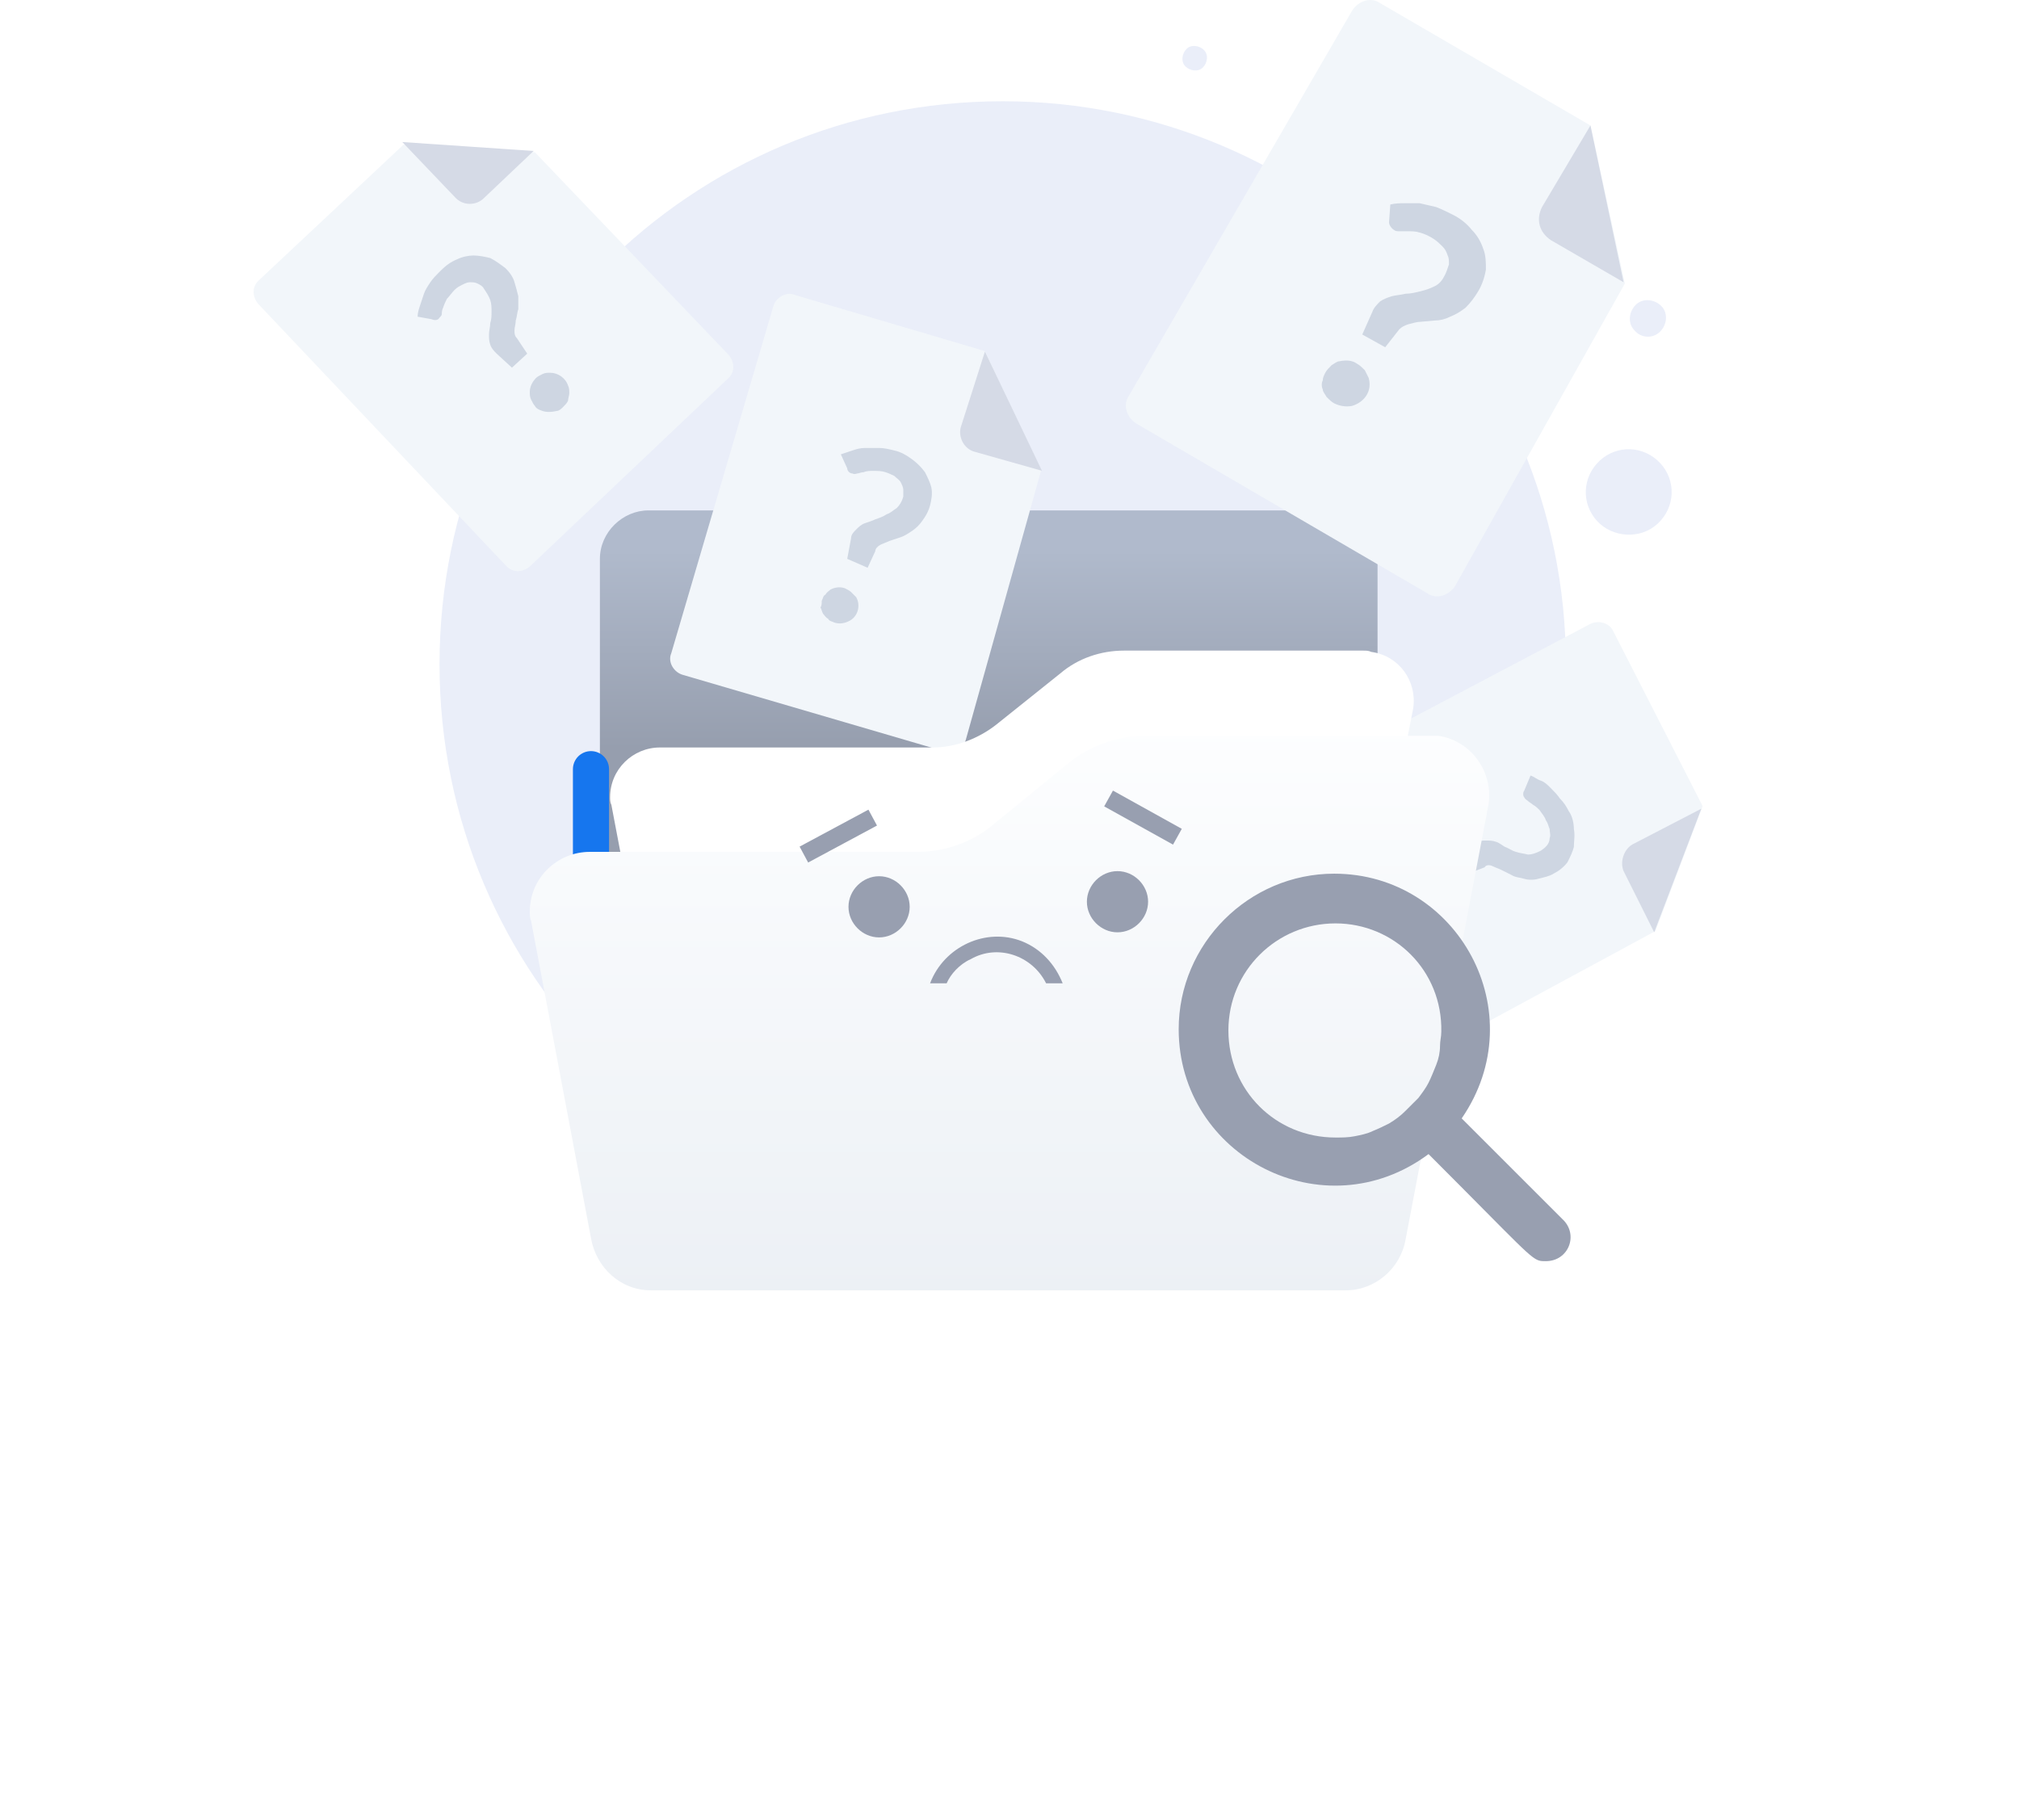<svg xmlns="http://www.w3.org/2000/svg" xmlns:xlink="http://www.w3.org/1999/xlink" fill="none" version="1.1" width="167.685" height="151.187" viewBox="0 0 167.685 151.187"><defs><linearGradient x1="0.5" y1="0.074" x2="0.5" y2="0.452" id="master_svg0__055062"><stop offset="0%" stop-color="#B0BACC" stop-opacity="1"/><stop offset="100%" stop-color="#969EAE" stop-opacity="1"/></linearGradient><filter id="master_svg1_0_401719" filterUnits="objectBoundingBox" color-interpolation-filters="sRGB" x="-44" y="-33" width="167.685" height="134.059"><feFlood flood-opacity="0" result="BackgroundImageFix"/><feColorMatrix in="SourceAlpha" type="matrix" values="0 0 0 0 0 0 0 0 0 0 0 0 0 0 0 0 0 0 127 0"/><feOffset dy="11" dx="0"/><feGaussianBlur stdDeviation="11"/><feColorMatrix type="matrix" values="0 0 0 0 0.396 0 0 0 0 0.478 0 0 0 0 0.576 0 0 0 0.27 0"/><feBlend mode="normal" in2="BackgroundImageFix" result="effect1_dropShadow"/><feBlend mode="normal" in="SourceGraphic" in2="effect1_dropShadow" result="shape"/></filter><linearGradient x1="0.5" y1="-0.023" x2="0.5" y2="1.011" id="master_svg2__054548"><stop offset="0%" stop-color="#FDFEFF" stop-opacity="1"/><stop offset="99.64%" stop-color="#ECF0F5" stop-opacity="1"/></linearGradient></defs><g style="mix-blend-mode:passthrough"><g style="mix-blend-mode:passthrough"><path d="M83.278,101.959C109.082,101.959,130.053,80.988,130.053,55.185C130.053,29.382,109.082,8.411,83.278,8.411C57.379,8.411,36.504,29.286,36.504,55.185C36.504,80.988,57.379,101.959,83.278,101.959Z" fill="#EAEEF9" fill-opacity="1"/></g><g style="mix-blend-mode:passthrough"><path d="M53.847,42.399L110.388,42.399C112.505,42.399,114.411,44.199,114.411,46.423L114.411,82.105C114.411,84.222,112.611,86.128,110.388,86.128L53.847,86.128C51.73,86.128,49.824,84.328,49.824,82.105L49.824,46.423C49.824,44.199,51.73,42.399,53.847,42.399Z" fill="url(#master_svg0__055062)" fill-opacity="1"/></g><g style="mix-blend-mode:passthrough"><path d="M137.687,43.492C139.137,42.139,139.234,39.916,137.881,38.466C136.528,37.017,134.305,36.92,132.855,38.273C131.406,39.626,131.309,41.849,132.662,43.298C133.918,44.651,136.238,44.845,137.687,43.492Z" fill="#EAEEF9" fill-opacity="1"/></g><g style="mix-blend-mode:passthrough"><path d="M137.88,27.546C138.46,26.966,138.557,26,137.977,25.42C137.397,24.84,136.431,24.743,135.851,25.323C135.271,25.903,135.174,26.869,135.754,27.449C136.334,28.126,137.301,28.126,137.88,27.546Z" fill="#EAEEF9" fill-opacity="1"/></g><g style="mix-blend-mode:passthrough"><path d="M99.901,5.609C100.287,5.222,100.384,4.546,99.997,4.159C99.611,3.772,98.934,3.676,98.548,4.062C98.161,4.449,98.065,5.125,98.451,5.512C98.838,5.898,99.514,5.995,99.901,5.609Z" fill="#EAEEF9" fill-opacity="1"/></g><g style="mix-blend-mode:passthrough"><path d="M134.952,23.552L120.87,48.646C120.34,49.493,119.282,49.811,118.54,49.281L94.4,35.199C93.552,34.67,93.235,33.611,93.764,32.87L112.293,0.894C112.823,0.047,113.882,-0.271,114.623,0.258L132.093,10.423L134.952,23.552Z" fill="#F2F6FA" fill-opacity="1"/></g><g style="mix-blend-mode:passthrough"><path d="M132.093,10.423L128.07,17.199C127.54,18.258,127.858,19.317,128.811,19.952L134.846,23.446" fill="#D5DAE6" fill-opacity="1"/></g><g style="mix-blend-mode:passthrough"><path d="M116.635,16.882C116.317,16.882,115.893,16.882,115.47,16.988L115.364,18.47C115.364,18.682,115.576,18.999,115.788,19.105C115.893,19.211,116.105,19.211,116.211,19.211L116.952,19.211C117.27,19.211,117.588,19.211,117.905,19.317C118.329,19.423,118.752,19.635,119.07,19.846C119.388,20.058,119.599,20.27,119.811,20.482C120.023,20.693,120.129,20.905,120.235,21.223C120.34,21.435,120.34,21.646,120.34,21.964C120.235,22.282,120.129,22.599,120.023,22.811C119.811,23.235,119.599,23.552,119.176,23.764C118.752,23.976,118.435,24.082,118.011,24.187C117.588,24.293,117.164,24.399,116.741,24.399C116.317,24.505,115.999,24.505,115.576,24.611C115.258,24.717,114.941,24.823,114.623,25.035C114.411,25.246,114.093,25.564,113.988,25.882L113.141,27.787L115.046,28.846L116.211,27.364C116.423,27.152,116.635,27.046,116.952,26.94C117.376,26.834,117.693,26.729,118.011,26.729L119.176,26.623C119.599,26.623,120.023,26.517,120.446,26.305C120.976,26.093,121.293,25.882,121.717,25.564C122.14,25.14,122.458,24.717,122.776,24.187C123.093,23.658,123.305,23.023,123.411,22.387C123.411,21.858,123.411,21.223,123.199,20.693C122.988,20.058,122.67,19.529,122.246,19.105C121.823,18.576,121.293,18.152,120.658,17.835C120.235,17.623,119.811,17.411,119.282,17.199C118.858,17.093,118.329,16.988,117.905,16.882L116.635,16.882ZM110.599,30.329C110.388,30.54,110.176,30.752,110.07,30.964C109.964,31.176,109.858,31.387,109.858,31.599C109.752,31.811,109.752,32.129,109.858,32.34C109.858,32.552,110.07,32.764,110.176,32.976C110.388,33.187,110.599,33.399,110.811,33.505C111.235,33.717,111.764,33.823,112.294,33.717C113.352,33.399,113.988,32.446,113.67,31.387C113.564,31.176,113.458,30.964,113.352,30.752C113.141,30.54,112.929,30.329,112.717,30.223C112.294,29.905,111.764,29.905,111.235,30.011C111.023,30.011,110.811,30.223,110.599,30.329Z" fill-rule="evenodd" fill="#CED6E2" fill-opacity="1"/></g><g style="mix-blend-mode:passthrough"><path d="M44.424,12.647L60.518,29.482C61.047,30.117,61.047,30.964,60.412,31.493L44,47.058C43.365,47.587,42.518,47.587,41.988,46.952L21.447,25.246C20.918,24.611,20.918,23.764,21.553,23.235L33.518,12.011L44.424,12.647Z" fill="#F2F6FA" fill-opacity="1"/></g><g style="mix-blend-mode:passthrough"><path d="M33.412,11.799L37.859,16.458C38.494,17.093,39.553,17.093,40.189,16.458L44.318,12.541" fill="#D5DAE6" fill-opacity="1"/></g><g style="mix-blend-mode:passthrough"><path d="M34.894,25.352C34.789,25.67,34.683,25.988,34.683,26.305L35.847,26.517C36.059,26.623,36.377,26.623,36.483,26.411C36.589,26.305,36.694,26.199,36.694,26.093C36.694,25.988,36.694,25.776,36.8,25.564C36.906,25.246,37.012,25.035,37.118,24.823C37.33,24.611,37.541,24.294,37.753,24.082C37.965,23.87,38.177,23.764,38.388,23.658C38.6,23.552,38.812,23.446,39.024,23.446C39.236,23.446,39.447,23.446,39.659,23.552C39.871,23.658,40.083,23.764,40.188,23.976C40.4,24.294,40.612,24.611,40.718,24.929C40.824,25.246,40.824,25.564,40.824,25.882C40.824,26.199,40.824,26.517,40.718,26.835C40.718,27.152,40.612,27.47,40.612,27.788C40.612,28.105,40.612,28.317,40.718,28.635C40.824,28.952,41.036,29.164,41.247,29.376L42.518,30.541L43.788,29.376L42.941,28.105C42.73,27.893,42.73,27.682,42.73,27.47C42.73,27.152,42.835,26.941,42.835,26.623C42.941,26.305,42.941,25.988,43.047,25.67L43.047,24.611C42.941,24.188,42.835,23.764,42.73,23.446C42.624,23.023,42.306,22.599,41.988,22.282C41.565,21.964,41.141,21.646,40.718,21.435C40.294,21.329,39.765,21.223,39.341,21.223C38.918,21.223,38.388,21.329,37.965,21.541C37.436,21.752,37.012,22.07,36.588,22.494C36.271,22.811,35.953,23.129,35.741,23.446C35.53,23.764,35.318,24.082,35.212,24.399C35.106,24.717,35,25.035,34.894,25.352ZM44.106,33.188C44.212,33.399,44.318,33.611,44.424,33.717C44.53,33.929,44.741,34.035,45.059,34.14C45.377,34.246,45.8,34.246,46.224,34.14C46.435,34.14,46.647,33.929,46.753,33.823C46.965,33.611,47.071,33.505,47.177,33.293C47.177,33.082,47.282,32.87,47.282,32.658C47.282,32.446,47.282,32.235,47.177,32.023C46.965,31.388,46.33,30.964,45.694,30.964C45.483,30.964,45.271,30.964,45.059,31.07C44.847,31.176,44.635,31.282,44.53,31.388C44.212,31.705,44,32.129,44,32.552C44,32.764,44,32.976,44.106,33.188Z" fill-rule="evenodd" fill="#CED6E2" fill-opacity="1"/></g><g style="mix-blend-mode:passthrough"><path d="M86.459,39.117L80.212,61.458C80,62.199,79.153,62.728,78.412,62.411L56.706,56.058C55.965,55.846,55.435,54.999,55.753,54.258L64.223,25.458C64.435,24.717,65.282,24.188,66.023,24.505L81.8,29.164L86.459,39.117Z" fill="#F2F6FA" fill-opacity="1"/></g><g style="mix-blend-mode:passthrough"><path d="M81.802,29.203L79.788,35.517C79.576,36.364,80.106,37.317,80.953,37.529L86.537,39.107" fill="#D5DAE6" fill-opacity="1"/></g><g style="mix-blend-mode:passthrough"><path d="M70.788,37.423C70.471,37.529,70.153,37.635,69.835,37.74L70.365,38.905C70.365,39.117,70.576,39.329,70.788,39.329C70.936,39.403,71.032,39.374,71.113,39.35C71.148,39.339,71.18,39.329,71.212,39.329C71.318,39.329,71.529,39.223,71.741,39.223C71.953,39.117,72.27,39.117,72.482,39.117C72.906,39.117,73.223,39.117,73.541,39.223C73.859,39.329,74.07,39.435,74.282,39.54C74.494,39.752,74.706,39.858,74.812,40.07C74.918,40.282,75.023,40.493,75.023,40.705L75.023,41.234C74.918,41.658,74.706,41.976,74.494,42.187C74.176,42.399,73.965,42.611,73.647,42.717C73.329,42.929,73.012,43.034,72.694,43.14C72.482,43.246,72.165,43.352,71.847,43.458C71.529,43.564,71.318,43.776,71.106,43.987C70.894,44.199,70.682,44.411,70.682,44.729L70.365,46.423L72.059,47.164L72.694,45.787C72.694,45.576,72.906,45.364,73.118,45.258C73.329,45.152,73.647,45.046,73.859,44.94L74.812,44.623C75.129,44.517,75.447,44.305,75.765,44.093C76.082,43.882,76.4,43.564,76.612,43.246C76.929,42.823,77.141,42.399,77.247,41.976C77.353,41.552,77.459,41.023,77.353,40.493C77.247,40.07,77.035,39.646,76.823,39.223C76.506,38.799,76.188,38.482,75.765,38.164C75.341,37.846,74.812,37.529,74.282,37.423C73.859,37.317,73.435,37.211,73.012,37.211L71.847,37.211C71.423,37.211,71.106,37.317,70.788,37.423ZM68.565,49.387C68.353,49.493,68.353,49.705,68.247,49.917C68.247,50.129,68.247,50.34,68.141,50.446C68.247,50.658,68.247,50.764,68.353,50.976C68.459,51.081,68.565,51.293,68.776,51.399C68.882,51.611,69.094,51.611,69.306,51.717C69.623,51.823,70.047,51.823,70.471,51.611C71.212,51.293,71.529,50.34,71.106,49.599C71,49.493,70.788,49.281,70.682,49.176C70.576,49.07,70.365,48.964,70.153,48.858C69.835,48.752,69.412,48.752,68.988,48.964C68.882,49.07,68.671,49.176,68.565,49.387Z" fill-rule="evenodd" fill="#CED6E2" fill-opacity="1"/></g><g style="mix-blend-mode:passthrough"><path d="M137.493,77.34L116.952,88.457C116.317,88.775,115.364,88.563,115.046,87.822L104.776,67.811C104.458,67.175,104.67,66.222,105.411,65.905L132.093,51.822C132.729,51.505,133.682,51.717,133.999,52.458L141.411,66.963L137.493,77.34Z" fill="#F2F6FA" fill-opacity="1"/></g><g style="mix-blend-mode:passthrough"><path d="M141.305,67.175L135.587,70.14C134.846,70.564,134.529,71.622,134.846,72.364L137.387,77.446" fill="#D5DAE6" fill-opacity="1"/></g><g style="mix-blend-mode:passthrough"><path d="M127.964,64.846C127.646,64.74,127.435,64.528,127.117,64.422L126.587,65.693C126.482,65.799,126.482,66.117,126.587,66.222C126.693,66.434,126.799,66.434,126.905,66.54C127.011,66.646,127.223,66.752,127.329,66.858C127.54,66.964,127.752,67.175,127.858,67.281C128.07,67.599,128.282,67.811,128.387,68.128C128.599,68.446,128.599,68.658,128.705,68.869C128.705,68.985,128.719,69.086,128.732,69.179C128.754,69.341,128.773,69.476,128.705,69.611C128.705,70.14,128.282,70.458,127.964,70.669C127.54,70.881,127.223,70.987,126.905,70.987C126.482,70.881,126.27,70.881,125.952,70.775C125.529,70.669,125.317,70.458,124.999,70.352C124.787,70.246,124.576,70.034,124.258,69.928C123.94,69.822,123.729,69.822,123.411,69.822C123.093,69.822,122.776,69.822,122.564,70.034L121.188,70.987L121.929,72.575L123.305,72.046C123.411,71.834,123.729,71.834,123.94,71.94C124.152,72.046,124.47,72.152,124.682,72.258L125.529,72.681C125.846,72.893,126.27,72.893,126.587,72.999C126.905,73.105,127.435,73.105,127.752,72.999C128.176,72.893,128.705,72.787,129.023,72.575C129.446,72.364,129.87,72.046,130.187,71.622C130.399,71.199,130.611,70.775,130.717,70.352C130.717,70.172,130.729,70.003,130.741,69.839C130.765,69.521,130.787,69.219,130.717,68.869C130.717,68.446,130.611,67.811,130.293,67.387C130.082,66.964,129.87,66.646,129.552,66.328C129.34,66.011,129.129,65.799,128.811,65.481C128.493,65.164,128.282,64.952,127.964,64.846ZM117.359,71.682C117.331,71.697,117.302,71.713,117.27,71.728C117.164,71.94,116.846,71.94,116.741,72.046C116.741,72.258,116.635,72.364,116.529,72.575C116.529,72.605,116.521,72.643,116.511,72.687C116.486,72.8,116.453,72.953,116.529,73.105C116.529,73.316,116.529,73.528,116.635,73.74C116.741,74.058,117.058,74.375,117.482,74.481L118.011,74.481C118.223,74.481,118.435,74.481,118.646,74.375C118.964,74.269,119.282,73.846,119.388,73.528L119.388,72.999C119.388,72.787,119.388,72.575,119.282,72.364C119.176,72.046,118.858,71.728,118.435,71.622C118.405,71.622,118.367,71.614,118.323,71.604C118.21,71.58,118.057,71.546,117.905,71.622C117.635,71.532,117.518,71.596,117.359,71.682Z" fill-rule="evenodd" fill="#CED6E2" fill-opacity="1"/></g><g style="mix-blend-mode:passthrough"><path d="M116.97,65.375L116.97,82.951L115.47,82.951L116.97,82.951Q116.97,85.241,115.3,86.911Q113.63,88.581,111.341,88.581L111.341,87.081L111.341,88.581L53.212,88.581L53.212,87.081L53.212,88.581Q50.923,88.581,49.253,86.911Q47.583,85.241,47.583,82.951L49.083,82.951L47.583,82.951L47.583,63.893Q47.583,63.82,47.59,63.746Q47.597,63.673,47.612,63.601Q47.626,63.529,47.648,63.458Q47.669,63.388,47.697,63.319Q47.725,63.251,47.76,63.186Q47.795,63.121,47.836,63.06Q47.877,62.999,47.923,62.942Q47.97,62.885,48.022,62.833Q48.074,62.781,48.131,62.734Q48.188,62.687,48.25,62.646Q48.311,62.605,48.376,62.571Q48.441,62.536,48.509,62.508Q48.577,62.479,48.648,62.458Q48.718,62.437,48.79,62.422Q48.863,62.408,48.936,62.401Q49.009,62.393,49.083,62.393Q49.157,62.393,49.23,62.401Q49.303,62.408,49.376,62.422Q49.448,62.437,49.518,62.458Q49.589,62.479,49.657,62.508Q49.725,62.536,49.79,62.571Q49.855,62.605,49.916,62.646Q49.978,62.687,50.035,62.734Q50.092,62.781,50.144,62.833Q50.196,62.885,50.243,62.942Q50.289,62.999,50.33,63.06Q50.371,63.121,50.406,63.186Q50.441,63.251,50.469,63.319Q50.497,63.388,50.518,63.458Q50.54,63.529,50.554,63.601Q50.569,63.673,50.576,63.746Q50.583,63.82,50.583,63.893L50.583,82.951L50.583,82.951Q50.583,83.998,51.374,84.79Q52.166,85.581,53.212,85.581L53.212,85.581L111.341,85.581L111.341,85.581Q112.387,85.581,113.178,84.79Q113.97,83.998,113.97,82.951L113.97,82.951L113.97,65.375Q113.97,65.302,113.977,65.228Q113.984,65.155,113.999,65.083Q114.013,65.011,114.035,64.94Q114.056,64.87,114.084,64.801Q114.112,64.733,114.147,64.668Q114.182,64.603,114.223,64.542Q114.264,64.481,114.31,64.424Q114.357,64.367,114.409,64.315Q114.461,64.263,114.518,64.216Q114.575,64.169,114.637,64.128Q114.698,64.087,114.763,64.053Q114.828,64.018,114.896,63.99Q114.964,63.961,115.035,63.94Q115.105,63.919,115.177,63.904Q115.25,63.89,115.323,63.883Q115.396,63.875,115.47,63.875Q115.544,63.875,115.617,63.883Q115.69,63.89,115.763,63.904Q115.835,63.919,115.905,63.94Q115.976,63.961,116.044,63.99Q116.112,64.018,116.177,64.053Q116.242,64.087,116.303,64.128Q116.365,64.169,116.422,64.216Q116.478,64.263,116.531,64.315Q116.583,64.367,116.629,64.424Q116.676,64.481,116.717,64.542Q116.758,64.603,116.793,64.668Q116.828,64.733,116.856,64.801Q116.884,64.87,116.905,64.94Q116.927,65.011,116.941,65.083Q116.956,65.155,116.963,65.228Q116.97,65.302,116.97,65.375Z" fill="#1676EE" fill-opacity="1"/></g><g style="mix-blend-mode:passthrough"><path d="M113.246,54.046L93.341,54.046C91.435,54.046,89.529,54.681,88.047,55.952L82.753,60.187C81.27,61.352,79.364,62.093,77.459,62.093L54.8,62.093C52.577,62.093,50.671,63.893,50.671,66.222C50.671,66.434,50.671,66.646,50.777,66.858L54.906,88.563C55.224,90.575,57.024,92.163,59.035,92.163L107.423,92.163C109.541,92.163,111.235,90.681,111.552,88.669L117.376,58.811C117.693,56.587,116.211,54.469,113.882,54.152C113.67,54.046,113.458,54.046,113.246,54.046Z" fill="#FFFFFF" fill-opacity="1"/></g><g style="mix-blend-mode:passthrough" filter="url(#master_svg1_0_401719)"><path d="M118.752,50.128L95.035,50.128C92.811,50.128,90.482,50.976,88.788,52.352L82.435,57.54C80.635,59.023,78.412,59.764,76.188,59.764L48.977,59.764C46.33,59.764,44,61.881,44,64.74C44,64.952,44,65.269,44.106,65.481L49.083,91.846C49.506,94.281,51.518,96.187,54.059,96.187L111.764,96.187C114.199,96.187,116.317,94.387,116.741,91.952L123.623,55.846C124.046,53.199,122.246,50.552,119.494,50.128C119.282,50.128,118.964,50.128,118.752,50.128Z" fill="url(#master_svg2__054548)" fill-opacity="1"/></g><g style="mix-blend-mode:passthrough"><path d="M73.012,77.869C74.388,77.869,75.553,76.705,75.553,75.328C75.553,73.952,74.388,72.787,73.012,72.787C71.635,72.787,70.47,73.952,70.47,75.328C70.47,76.705,71.635,77.869,73.012,77.869Z" fill="#989FB0" fill-opacity="1"/></g><g style="mix-blend-mode:passthrough"><path d="M92.811,77.446C94.188,77.446,95.353,76.281,95.353,74.905C95.353,73.528,94.188,72.364,92.811,72.364C91.435,72.364,90.27,73.528,90.27,74.905C90.27,76.281,91.435,77.446,92.811,77.446Z" fill="#989FB0" fill-opacity="1"/></g><g style="mix-blend-mode:passthrough"><path d="M88.258,81.681L86.882,81.681C85.717,79.352,82.859,78.399,80.635,79.669C79.682,80.093,78.941,80.94,78.623,81.681L77.247,81.681C78.412,78.61,81.906,77.022,84.87,78.187C86.459,78.822,87.623,80.093,88.258,81.681Z" fill="#989FB0" fill-opacity="1"/></g><g style="mix-blend-mode:passthrough"><path d="M127.988,104.748C128.11,104.765,128.235,104.763,128.387,104.763C130.293,104.763,131.14,102.54,129.764,101.269L121.399,92.904C127.434,84.116,121.082,72.575,110.811,72.575C103.717,72.575,97.894,78.399,97.894,85.493C97.894,96.081,109.964,102.328,118.646,95.869C126.472,103.696,127.173,104.636,127.988,104.748ZM102.023,85.599C102.023,80.622,106.046,76.705,110.917,76.705C115.787,76.705,119.811,80.622,119.705,85.705C119.705,86.128,119.599,86.446,119.599,86.869C119.599,87.399,119.493,87.928,119.282,88.457C119.07,88.987,118.858,89.516,118.646,89.94C118.435,90.363,118.117,90.787,117.799,91.21C117.482,91.528,117.058,91.952,116.74,92.269C116.317,92.693,115.893,93.01,115.364,93.328C114.94,93.54,114.517,93.751,113.988,93.963C113.564,94.175,113.035,94.281,112.505,94.387C111.976,94.493,111.446,94.493,110.917,94.493C105.941,94.493,102.023,90.575,102.023,85.599Z" fill-rule="evenodd" fill="#989FB0" fill-opacity="1"/></g><g style="mix-blend-mode:passthrough"><path d="M72.837,68.578L67.12,71.648L66.41,70.327L72.127,67.257L72.837,68.578Z" fill="#989FB0" fill-opacity="1"/></g><g style="mix-blend-mode:passthrough"><path d="M97.424,70.161L91.706,66.984L92.434,65.673L98.152,68.85L97.424,70.161Z" fill="#989FB0" fill-opacity="1"/></g></g></svg>